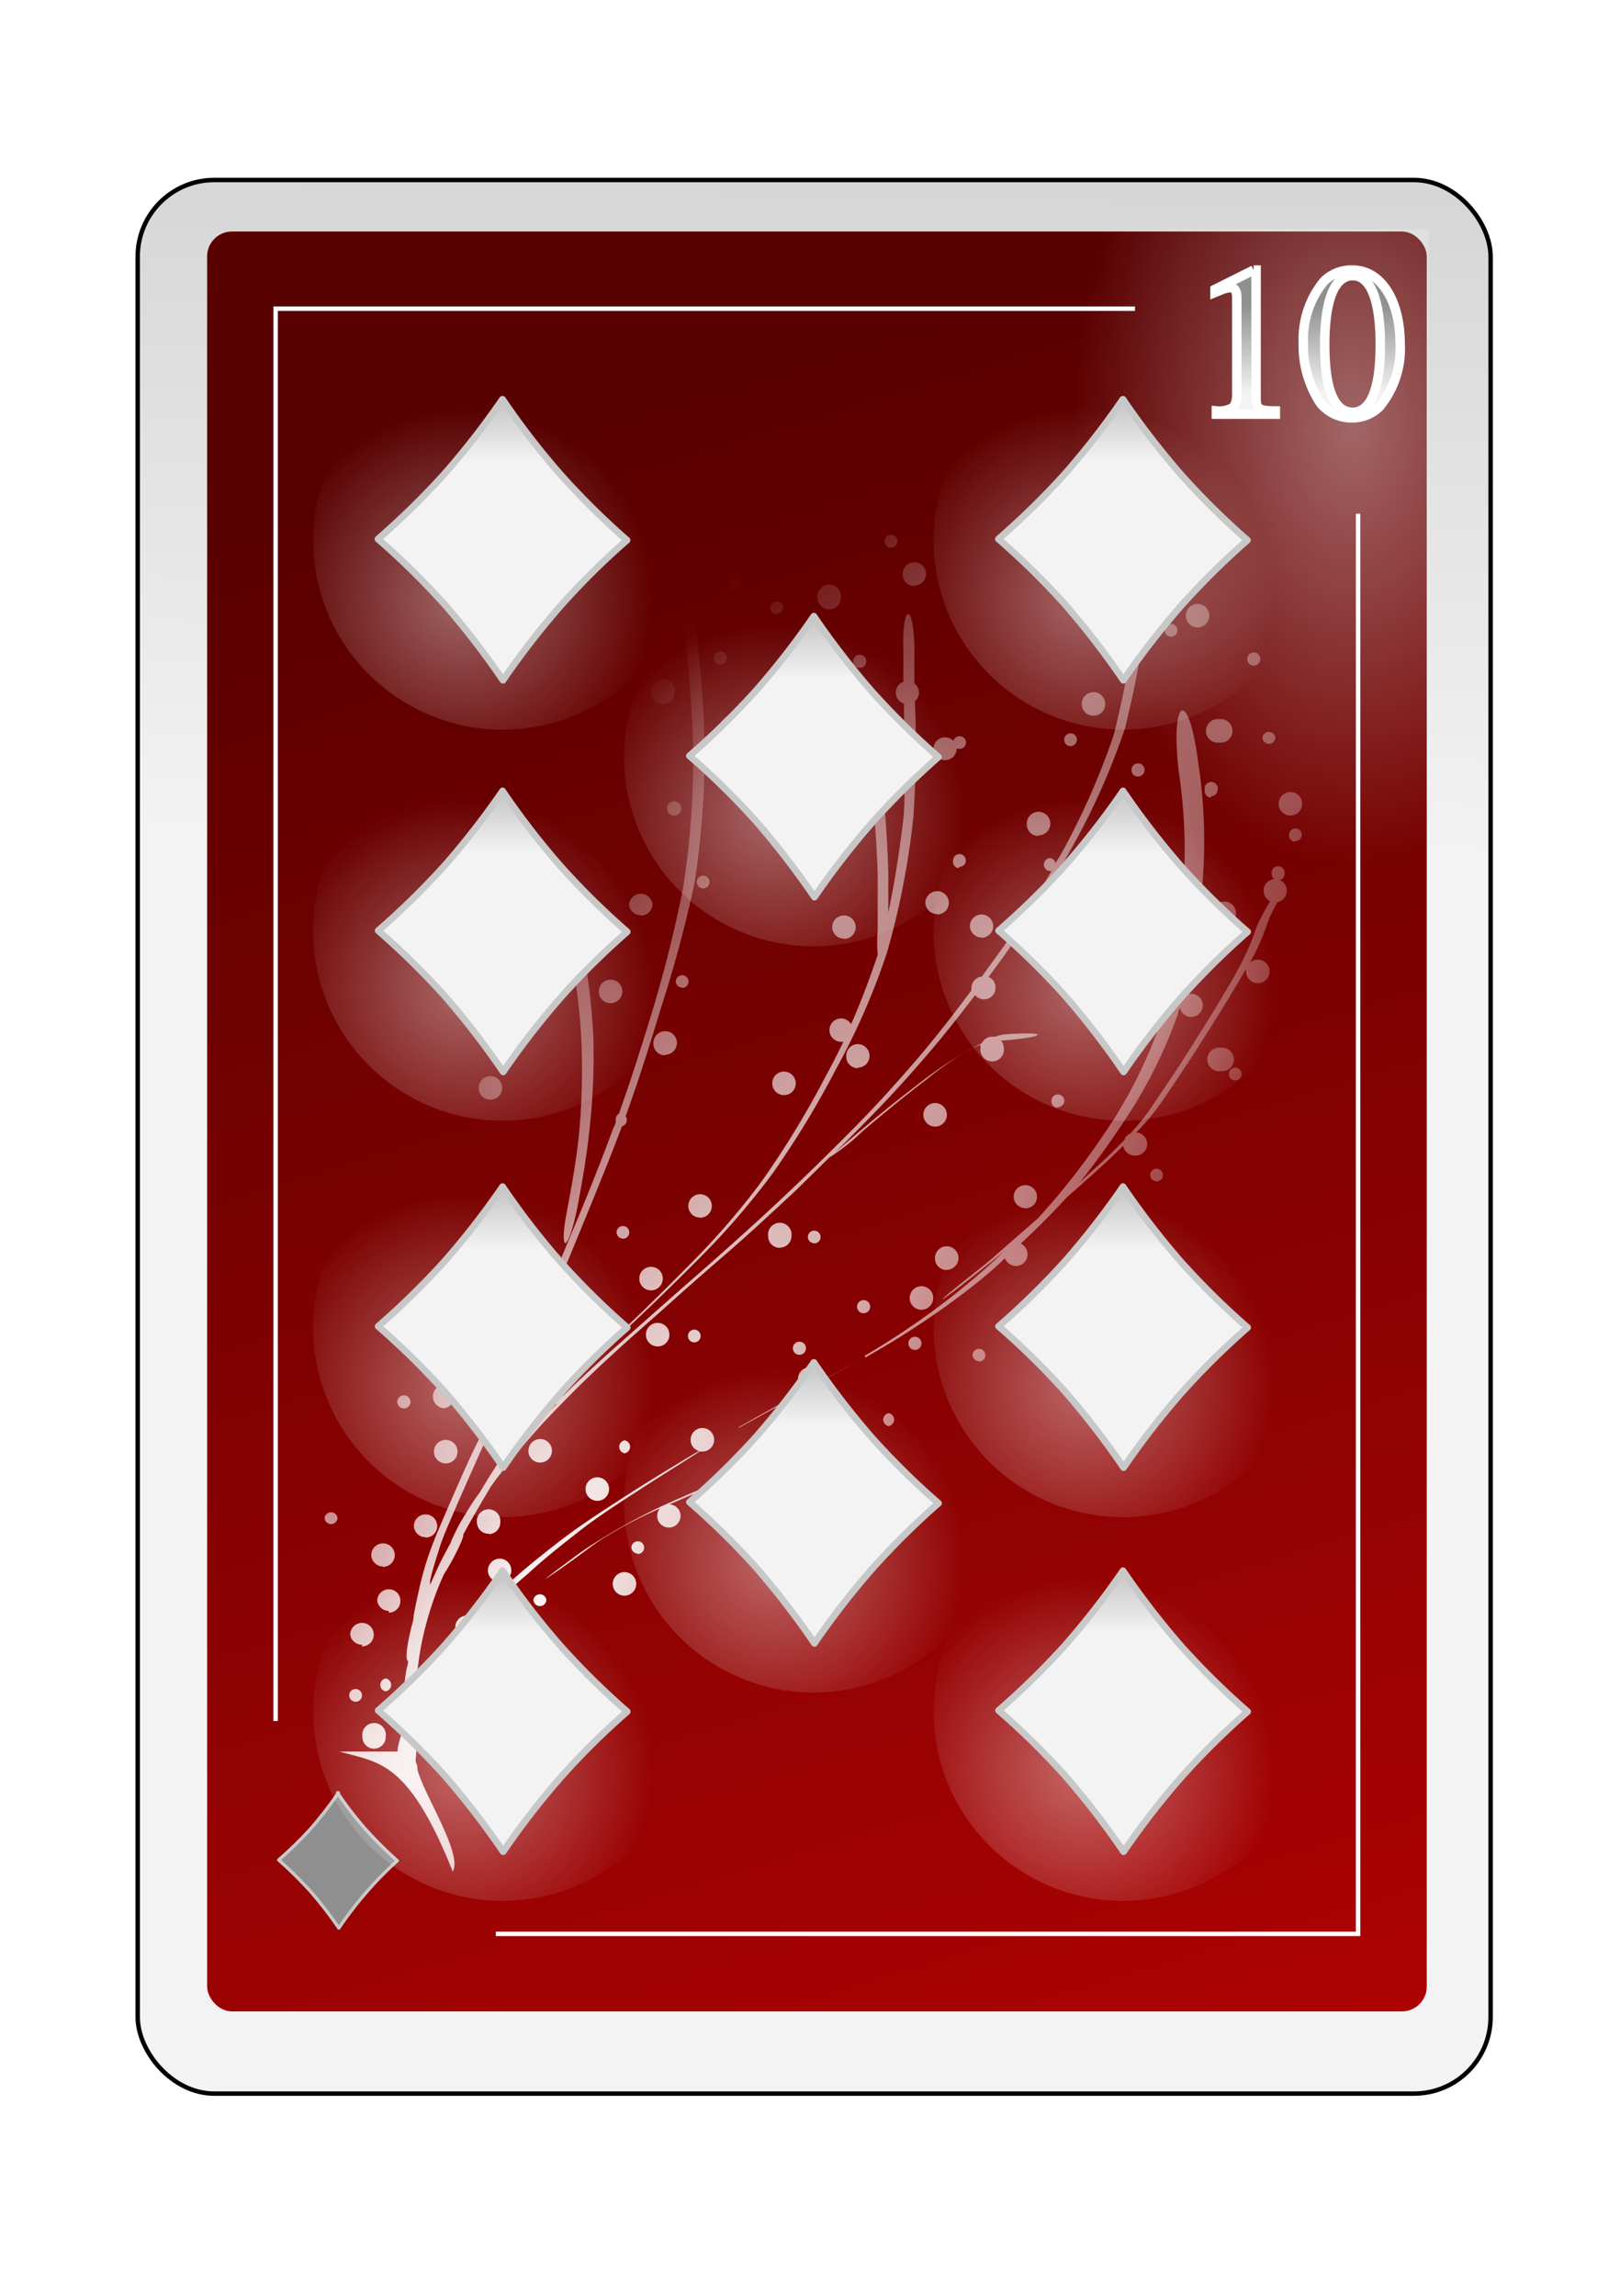 <?xml version="1.0" encoding="UTF-8" standalone="no"?>
<svg
   id="svg2"
   viewBox="0 0 84 119"
   version="1.1"
   sodipodi:docname="10D.svg"
   inkscape:version="1.3.2 (091e20e, 2023-11-25, custom)"
   xmlns:inkscape="http://www.inkscape.org/namespaces/inkscape"
   xmlns:sodipodi="http://sodipodi.sourceforge.net/DTD/sodipodi-0.dtd"
   xmlns:xlink="http://www.w3.org/1999/xlink"
   xmlns="http://www.w3.org/2000/svg"
   xmlns:svg="http://www.w3.org/2000/svg">
  <sodipodi:namedview
     id="namedview6"
     pagecolor="#ffffff"
     bordercolor="#000000"
     borderopacity="0.25"
     inkscape:showpageshadow="2"
     inkscape:pageopacity="0.0"
     inkscape:pagecheckerboard="0"
     inkscape:deskcolor="#d1d1d1"
     inkscape:zoom="15.285714"
     inkscape:cx="41.96729"
     inkscape:cy="59.5"
     inkscape:window-width="3840"
     inkscape:window-height="2054"
     inkscape:window-x="-11"
     inkscape:window-y="-11"
     inkscape:window-maximized="1"
     inkscape:current-layer="svg2" />
  <defs
     id="defs6">
    <style
       id="style1">
      .cls-1 {
        filter: url(#filter63625-2);
      }

      .cls-2 {
        stroke: #000;
        fill: url(#linear-gradient);
      }

      .cls-2, .cls-6 {
        stroke-miterlimit: 10;
        stroke-width: 0.23px;
      }

      .cls-3 {
        fill: url(#linear-gradient-2);
      }

      .cls-4 {
        opacity: 0.47;
        fill: url(#radial-gradient);
      }

      .cls-10, .cls-12, .cls-14, .cls-16, .cls-18, .cls-20, .cls-22, .cls-24, .cls-26, .cls-28, .cls-4, .cls-5 {
        isolation: isolate;
      }

      .cls-5 {
        opacity: 0.4;
        fill: url(#radial-gradient-2);
      }

      .cls-6 {
        fill: none;
      }

      .cls-6, .cls-8 {
        stroke: #fff;
      }

      .cls-11, .cls-13, .cls-15, .cls-17, .cls-19, .cls-21, .cls-23, .cls-25, .cls-27, .cls-29, .cls-7 {
        stroke: #c8c8c8;
        stroke-linejoin: round;
      }

      .cls-7 {
        stroke-width: 0.17px;
        fill: url(#linear-gradient-3);
      }

      .cls-8 {
        stroke-width: 0.49px;
        fill: url(#linear-gradient-4);
      }

      .cls-9 {
        fill: url(#radial-gradient-3);
      }

      .cls-10, .cls-12, .cls-14, .cls-16, .cls-18, .cls-20, .cls-22, .cls-24, .cls-26, .cls-28 {
        opacity: 0.4;
      }

      .cls-10 {
        fill: url(#radial-gradient-4);
      }

      .cls-11, .cls-13, .cls-15, .cls-17, .cls-19, .cls-21, .cls-23, .cls-25, .cls-27, .cls-29 {
        stroke-width: 0.35px;
      }

      .cls-11 {
        fill: url(#linear-gradient-5);
      }

      .cls-12 {
        fill: url(#radial-gradient-5);
      }

      .cls-13 {
        fill: url(#linear-gradient-6);
      }

      .cls-14 {
        fill: url(#radial-gradient-6);
      }

      .cls-15 {
        fill: url(#linear-gradient-7);
      }

      .cls-16 {
        fill: url(#radial-gradient-7);
      }

      .cls-17 {
        fill: url(#linear-gradient-8);
      }

      .cls-18 {
        fill: url(#radial-gradient-8);
      }

      .cls-19 {
        fill: url(#linear-gradient-9);
      }

      .cls-20 {
        fill: url(#radial-gradient-9);
      }

      .cls-21 {
        fill: url(#linear-gradient-10);
      }

      .cls-22 {
        fill: url(#radial-gradient-10);
      }

      .cls-23 {
        fill: url(#linear-gradient-11);
      }

      .cls-24 {
        fill: url(#radial-gradient-11);
      }

      .cls-25 {
        fill: url(#linear-gradient-12);
      }

      .cls-26 {
        fill: url(#radial-gradient-12);
      }

      .cls-27 {
        fill: url(#linear-gradient-13);
      }

      .cls-28 {
        fill: url(#radial-gradient-13);
      }

      .cls-29 {
        fill: url(#linear-gradient-14);
      }
    </style>
    <filter
       id="filter63625-2"
       name="filter63625-2"
       x="-0.129"
       y="-0.091"
       width="1.257"
       height="1.182">
      <feGaussianBlur
         result="feGaussianBlur63627-6"
         stdDeviation="3.76"
         id="feGaussianBlur1" />
    </filter>
    <linearGradient
       id="linear-gradient"
       x1="-1209.86"
       y1="-2429.73"
       x2="-1200.37"
       y2="-1915.21"
       gradientTransform="matrix(0.23, 0, 0, -0.23, 316.33, -514.96)"
       gradientUnits="userSpaceOnUse">
      <stop
         offset="0"
         stop-color="#f3f3f3"
         id="stop1" />
      <stop
         offset="1"
         stop-color="#8f8f8f"
         id="stop2" />
    </linearGradient>
    <linearGradient
       id="linear-gradient-2"
       x1="-1675.96"
       y1="-2199.11"
       x2="-1543.67"
       y2="-2636.82"
       gradientTransform="matrix(0.24, 0, 0, -0.24, 429.22, -504.36)"
       gradientUnits="userSpaceOnUse">
      <stop
         offset="0"
         stop-color="#590000"
         id="stop3" />
      <stop
         offset="1"
         stop-color="#bf0303"
         id="stop4" />
    </linearGradient>
    <radialGradient
       id="radial-gradient"
       cx="608.41"
       cy="6284.61"
       r="58.68"
       gradientTransform="matrix(-0.23, 0, 0, 0.21, 153.63, -1201.22)"
       gradientUnits="userSpaceOnUse">
      <stop
         offset="0"
         stop-color="#fff"
         id="stop5" />
      <stop
         offset="1"
         stop-color="#fff"
         stop-opacity="0"
         id="stop6" />
    </radialGradient>
    <radialGradient
       id="radial-gradient-2"
       cx="-1217.23"
       cy="-1383.54"
       r="63.15"
       gradientTransform="matrix(0.23, 0, 0, -0.36, 350.08, -475.99)"
       xlink:href="#radial-gradient" />
    <linearGradient
       id="linear-gradient-3"
       x1="-5473.23"
       y1="-12966.7"
       x2="-5473.23"
       y2="-12909.56"
       gradientTransform="matrix(0.06, 0, 0, -0.06, 326.19, -659.18)"
       xlink:href="#linear-gradient" />
    <linearGradient
       id="linear-gradient-4"
       x1="-347.13"
       y1="734.26"
       x2="-347.13"
       y2="738.91"
       gradientTransform="matrix(1, 0, 0, -1, 414.95, 754.64)"
       xlink:href="#linear-gradient" />
    <radialGradient
       id="radial-gradient-3"
       cx="2.76"
       cy="1227.39"
       r="25.37"
       gradientTransform="matrix(0.83, 0.56, 2.15, -3.16, -2615.63, 3962.81)"
       xlink:href="#radial-gradient" />
    <radialGradient
       id="radial-gradient-4"
       cx="-677.51"
       cy="-993.05"
       r="26.74"
       gradientTransform="matrix(0.37, 0, 0, -0.37, 290.85, -286.54)"
       xlink:href="#radial-gradient" />
    <linearGradient
       id="linear-gradient-5"
       x1="-3162.63"
       y1="-5759.62"
       x2="-3162.63"
       y2="-5702.5"
       gradientTransform="matrix(0.12, 0, 0, -0.12, 412.55, -617.33)"
       xlink:href="#linear-gradient" />
    <radialGradient
       id="radial-gradient-5"
       cx="-677.51"
       cy="-993.05"
       r="26.74"
       gradientTransform="matrix(0.37, 0, 0, -0.37, 306.88, -275.74)"
       xlink:href="#radial-gradient" />
    <linearGradient
       id="linear-gradient-6"
       x1="-3162.63"
       y1="-5759.62"
       x2="-3162.63"
       y2="-5702.5"
       gradientTransform="matrix(0.12, 0, 0, -0.12, 428.58, -606.53)"
       xlink:href="#linear-gradient" />
    <radialGradient
       id="radial-gradient-6"
       cx="-677.51"
       cy="-993.05"
       r="26.74"
       gradientTransform="matrix(0.37, 0, 0, -0.37, 306.88, -295.65)"
       xlink:href="#radial-gradient" />
    <linearGradient
       id="linear-gradient-7"
       x1="-3162.63"
       y1="-5759.62"
       x2="-3162.63"
       y2="-5702.5"
       gradientTransform="matrix(0.12, 0, 0, -0.12, 428.58, -626.44)"
       xlink:href="#linear-gradient" />
    <radialGradient
       id="radial-gradient-7"
       cx="-677.51"
       cy="-993.05"
       r="26.74"
       gradientTransform="matrix(0.37, 0, 0, -0.37, 274.71, -275.74)"
       xlink:href="#radial-gradient" />
    <linearGradient
       id="linear-gradient-8"
       x1="-3162.63"
       y1="-5759.62"
       x2="-3162.63"
       y2="-5702.5"
       gradientTransform="matrix(0.12, 0, 0, -0.12, 396.41, -606.53)"
       xlink:href="#linear-gradient" />
    <radialGradient
       id="radial-gradient-8"
       cx="-677.51"
       cy="-993.05"
       r="26.74"
       gradientTransform="matrix(0.37, 0, 0, -0.37, 274.71, -295.65)"
       xlink:href="#radial-gradient" />
    <linearGradient
       id="linear-gradient-9"
       x1="-3162.63"
       y1="-5759.62"
       x2="-3162.63"
       y2="-5702.5"
       gradientTransform="matrix(0.12, 0, 0, -0.12, 396.41, -626.44)"
       xlink:href="#linear-gradient" />
    <radialGradient
       id="radial-gradient-9"
       cx="-677.51"
       cy="-993.05"
       r="26.74"
       gradientTransform="matrix(0.37, 0, 0, -0.37, 306.88, -316.18)"
       xlink:href="#radial-gradient" />
    <linearGradient
       id="linear-gradient-10"
       x1="-3162.63"
       y1="-5759.62"
       x2="-3162.63"
       y2="-5702.5"
       gradientTransform="matrix(0.12, 0, 0, -0.12, 428.58, -646.97)"
       xlink:href="#linear-gradient" />
    <radialGradient
       id="radial-gradient-10"
       cx="-677.51"
       cy="-993.05"
       r="26.74"
       gradientTransform="matrix(0.37, 0, 0, -0.37, 274.71, -316.18)"
       xlink:href="#radial-gradient" />
    <linearGradient
       id="linear-gradient-11"
       x1="-3162.63"
       y1="-5759.62"
       x2="-3162.63"
       y2="-5702.5"
       gradientTransform="matrix(0.12, 0, 0, -0.12, 396.41, -646.97)"
       xlink:href="#linear-gradient" />
    <radialGradient
       id="radial-gradient-11"
       cx="-677.51"
       cy="-993.05"
       r="26.74"
       gradientTransform="matrix(0.37, 0, 0, -0.37, 290.85, -325.22)"
       xlink:href="#radial-gradient" />
    <linearGradient
       id="linear-gradient-12"
       x1="-3162.63"
       y1="-5759.62"
       x2="-3162.63"
       y2="-5702.5"
       gradientTransform="matrix(0.12, 0, 0, -0.12, 412.55, -656.01)"
       xlink:href="#linear-gradient" />
    <radialGradient
       id="radial-gradient-12"
       cx="-677.51"
       cy="-993.05"
       r="26.74"
       gradientTransform="matrix(0.37, 0, 0, -0.37, 306.88, -336.46)"
       xlink:href="#radial-gradient" />
    <linearGradient
       id="linear-gradient-13"
       x1="-3162.63"
       y1="-5759.62"
       x2="-3162.63"
       y2="-5702.5"
       gradientTransform="matrix(0.12, 0, 0, -0.12, 428.58, -667.25)"
       xlink:href="#linear-gradient" />
    <radialGradient
       id="radial-gradient-13"
       cx="-677.51"
       cy="-993.05"
       r="26.74"
       gradientTransform="matrix(0.37, 0, 0, -0.37, 274.71, -336.46)"
       xlink:href="#radial-gradient" />
    <linearGradient
       id="linear-gradient-14"
       x1="-3162.63"
       y1="-5759.62"
       x2="-3162.63"
       y2="-5702.5"
       gradientTransform="matrix(0.12, 0, 0, -0.12, 396.41, -667.25)"
       xlink:href="#linear-gradient" />
  </defs>
  <title
     id="title6">Ten of Diamonds</title>
  <g
     id="_10_diamond"
     data-name="10_diamond">
    <g
       id="use70751">
      <g
         id="g65535">
        <rect
           id="rect65539"
           class="cls-2"
           x="7.14"
           y="9.33"
           width="70.15"
           height="99.19"
           rx="3.97"
           ry="3.97" />
        <rect
           id="rect65541"
           class="cls-3"
           x="10.74"
           y="12"
           width="63.24"
           height="92.26"
           rx="1.29"
           ry="1.29" />
        <rect
           id="rect65543"
           class="cls-4"
           x="10.84"
           y="79.85"
           width="26.55"
           height="24.28"
           rx="1.04"
           ry="1.04" />
        <rect
           id="rect65545"
           class="cls-5"
           x="44.8"
           y="11.87"
           width="29.28"
           height="45.27" />
        <path
           id="path65547"
           class="cls-6"
           d="M25.71,100.24H70.42V26.63M58.85,16H14.29V89.21" />
      </g>
    </g>
    <g
       id="use74160">
      <path
         id="path74110"
         class="cls-7"
         d="M17.5,92.93a18.4,18.4,0,0,0,1.44,1.87,21.13,21.13,0,0,0,1.66,1.65A18.14,18.14,0,0,0,19,98.08a19.76,19.76,0,0,0-1.43,1.86,20.23,20.23,0,0,0-1.45-1.88,20.32,20.32,0,0,0-1.67-1.65,19.78,19.78,0,0,0,1.66-1.62,20.9,20.9,0,0,0,1.44-1.86Z" />
    </g>
    <g
       id="use3945">
      <path
         id="text3956"
         class="cls-8"
         d="M65,14l-2,1v.16l.29-.12a1.6,1.6,0,0,1,.5-.13c.24,0,.34.17.34.53v5c0,.37-.09.62-.27.72a1.45,1.45,0,0,1-.79.14v.17h3.06V21.3c-.87,0-1-.12-1-.65V14L65,14m5.14,0a2,2,0,0,0-1.49.58,4.72,4.72,0,0,0-1.07,3.19,5.41,5.41,0,0,0,.89,3.13,2.07,2.07,0,0,0,1.62.76,2,2,0,0,0,1.44-.58,4.7,4.7,0,0,0,1.07-3.24c0-2.27-1-3.84-2.46-3.84m0,.29c.93,0,1.43,1.26,1.43,3.57s-.49,3.51-1.44,3.51-1.44-1.19-1.44-3.5.5-3.58,1.45-3.58" />
    </g>
    <path
       id="path4108"
       class="cls-9"
       d="M23.48,97c.53-.9-1.57-4.1-1.84-5.3,0-.1,0-.21-.06-.31s0-.35,0-.52a5.54,5.54,0,0,1,.13-.91.33.33,0,0,0,.16-.6l.21-.69a9.15,9.15,0,0,1,.61-1.44,18.88,18.88,0,0,1,1.08-1.76c.12-.18.25-.36.38-.53h.1a.6.6,0,0,0,.61-.6.64.64,0,0,0-.05-.24c.14-.18.3-.37.45-.54a27.32,27.32,0,0,1,2.13-2c.81-.75,1.67-1.43,2.53-2.1,1-.8,2.12-1.51,3.21-2.22s2.08-1.31,3.14-2l.15,0a.61.61,0,1,0-.61-.61.59.59,0,0,0,.44.58l-.3.17c-1.28.77-2.56,1.55-3.81,2.36S29.91,79.19,28.87,80c-.86.67-1.72,1.36-2.53,2.1-.62.56-1.24,1.12-1.82,1.72a.62.62,0,0,0-.31-.08.6.6,0,0,0-.6.6.56.56,0,0,0,.12.36,16.62,16.62,0,0,0-1,1.36,17.75,17.75,0,0,0-1.09,1.76c-.05.1-.09.2-.14.31,0-.61.1-1.22.18-1.83a15.47,15.47,0,0,1,.53-2.52,15.27,15.27,0,0,1,.82-2.2A11.79,11.79,0,0,0,23.88,80a2.79,2.79,0,0,0,.14-.37l0-.09c.43-.79.88-1.56,1.34-2.33a1,1,0,0,1,.08-.14c.17-.24.34-.47.52-.7.49-.64,1-1.25,1.54-1.87.67-.78,1.4-1.52,2.12-2.25s1.67-1.62,2.54-2.41,1.87-1.65,2.8-2.49,2-1.76,3-2.63,2.21-2,3.29-3L43,60a10.31,10.31,0,0,0,1.69-1.33c1.1-.94,2.23-1.86,3.38-2.74a17.11,17.11,0,0,1,2.27-1.56l.5-.22a1,1,0,0,0,0,.18.61.61,0,1,0,1.21,0,.59.59,0,0,0-.15-.39c2.24-.16,2.7-.49.28-.33a1.88,1.88,0,0,0-.58.13h-.15a.59.59,0,0,0-.54.33,21.16,21.16,0,0,0-3.41,2.21c-1.15.87-2.27,1.8-3.37,2.74-.46.39-.76.66-.93.83.57-.58,1.15-1.15,1.71-1.73,1.25-1.26,2.44-2.58,3.58-3.93.71-.85,1.4-1.73,2.07-2.61a.62.62,0,0,0,.46.22.6.6,0,0,0,.6-.61.58.58,0,0,0-.36-.55c.3-.41.6-.81.89-1.22A54.44,54.44,0,0,0,55.54,44a35.92,35.92,0,0,0,2.79-6.24,56.54,56.54,0,0,0,1.12-5.8c.37-2.33-.21-2-.58.34a53.79,53.79,0,0,1-1.12,5.79A37.49,37.49,0,0,1,55,44.3l-.27.44a.32.32,0,0,0-.32-.26.34.34,0,0,0,0,.67l.11,0c-.92,1.58-1.9,3.14-3,4.63l-.61.84a.6.6,0,0,0-.54.59.49.49,0,0,0,0,.12c-.81,1.1-1.65,2.17-2.52,3.22-1.15,1.35-2.33,2.67-3.58,3.93S41.89,60.85,40.67,62s-2.17,2-3.29,3-2,1.75-3,2.64l-2.81,2.49c-.8.73-1.61,1.46-2.37,2.23a.32.32,0,0,0-.16-.2c.3-.31.61-.61.91-.91,1-.94,2-1.85,3-2.8,1.18-1.11,2.34-2.25,3.48-3.4a39,39,0,0,0,3.61-4.2,46.3,46.3,0,0,0,3.29-5.4A35.94,35.94,0,0,0,46,49.35a41.51,41.51,0,0,0,1.36-7,54.93,54.93,0,0,0,.08-6,.59.59,0,0,0,.21-.45.63.63,0,0,0-.24-.48c0-.25,0-.49,0-.74,0-.42,0-.83,0-1.25-.08-2.35-.66-2-.57.33,0,.42,0,.83,0,1.25,0,.11,0,.22,0,.33a.59.59,0,0,0-.39.56.6.6,0,0,0,.42.57c0,1,.06,2.07.05,3.11a.59.59,0,0,0-.23,0,.6.6,0,0,0-.61.6.61.61,0,0,0,.61.61.78.78,0,0,0,.21,0c0,.66,0,1.34-.1,2-.19,1.51-.42,3-.74,4.51,0-.71,0-1.42,0-2.13-.06-1.69-.16-3.37-.38-5a26.23,26.23,0,0,0-.68-3.4A10.8,10.8,0,0,0,44.48,35a1.86,1.86,0,0,0-.27-.45c-1.91-1.71-2.55-1.32-.62.37a1.45,1.45,0,0,1,.26.43A10.88,10.88,0,0,1,44.43,37a26.11,26.11,0,0,1,.69,3.39,47.48,47.48,0,0,1,.39,5.05c0,.93,0,1.87,0,2.81a7,7,0,0,0,0,1.22c0,.07-.05.15-.07.23-.39,1.15-.82,2.28-1.31,3.39a.6.6,0,0,0-1.12.3.6.6,0,0,0,.6.61l.12,0c-.3.62-.61,1.23-.94,1.83a46.5,46.5,0,0,1-3.3,5.41,39.09,39.09,0,0,1-3.62,4.2c-1.14,1.15-2.29,2.3-3.47,3.41-1,.94-2.05,1.86-3.05,2.8l-.52.52a.33.33,0,0,0-.27.28,17.59,17.59,0,0,0-1.76,2,32.06,32.06,0,0,0-1.91,2.89c-.22.3-.43.6-.62.92s-.41.65-.58,1-.24.46-.32.71v0c-.17.3-.33.61-.49.92s-.39.84-.58,1.26c0-.07,0-.14,0-.21.13-.59.32-1.16.5-1.74s.53-1.34.81-2,.71-1.62,1.07-2.43c.48-1.1,1-2.17,1.57-3.23.68-1.31,1.29-2.66,1.87-4,.7-1.66,1.38-3.32,2.07-5s1.41-3.43,2.06-5.16a.33.33,0,0,0,.25-.32.32.32,0,0,0-.06-.2c.66-1.82,1.24-3.66,1.8-5.51A66.89,66.89,0,0,0,36,45.83a43.54,43.54,0,0,0,.52-7.74c-.08-2.63-.39-5.25-.71-7.87-.2-1.57-.43-3.14-.68-4.71a5.79,5.79,0,0,0-.35-1.39.58.58,0,0,0,.19,0,.62.62,0,0,0,.61-.61.6.6,0,0,0-.61-.6.59.59,0,0,0-.6.6.63.63,0,0,0,.16.42,3.7,3.7,0,0,0,0,1.88c.11.69.22,1.39.32,2.08a.38.38,0,0,0-.23-.08.33.33,0,1,0,0,.66.32.32,0,0,0,.29-.18c.11.74.21,1.48.31,2.22,0,.19,0,.38.07.57a.68.68,0,0,0-.28-.07.61.61,0,1,0,0,1.21.59.59,0,0,0,.39-.15c.25,2.1.47,4.2.53,6.31a41.91,41.91,0,0,1-.53,7.75,66.89,66.89,0,0,1-1.65,6.52c-.52,1.7-1.06,3.4-1.66,5.08a.31.31,0,0,0-.16.29.5.5,0,0,0,0,.12c0,.11-.08.23-.13.34q-1,2.7-2.13,5.36l-2.07,5c-.59,1.35-1.2,2.7-1.88,4-.54,1.07-1.09,2.14-1.58,3.23-.36.81-.72,1.63-1.07,2.44s-.57,1.33-.81,2a16.58,16.58,0,0,0-.5,1.74c-.11.49-.22,1-.31,1.49,0,.22-.08.43-.13.65-.26,1.06-.28,1.6-.19,1.68s-.05.36-.07.55a18.73,18.73,0,0,0-.2,2.13v1c-.08.25-.15.49-.21.74s0,.2-.05.3h-3c2,.58,3.55.41,5.86,6.18Zm.59-4.67a.34.34,0,1,0-.34-.34A.34.34,0,0,0,24.07,92.33Zm-4.63-1.69A.61.61,0,0,0,20,90a.61.61,0,1,0-1.21,0A.61.61,0,0,0,19.44,90.64Zm3.26-.73a.61.61,0,0,0,.61-.61.61.61,0,0,0-1.21,0A.61.61,0,0,0,22.7,89.91Zm-4.26-1.7a.33.33,0,0,0,.33-.33.33.33,0,0,0-.33-.33.32.32,0,0,0-.33.33A.33.33,0,0,0,18.44,88.21ZM20,87.67A.34.34,0,0,0,20,87a.34.34,0,0,0,0,.67ZM25.66,87a.61.61,0,0,0,.61-.61.61.61,0,0,0-1.21,0A.61.61,0,0,0,25.66,87Zm1.43-1a.33.33,0,1,0-.34-.33A.33.33,0,0,0,27.09,85.91Zm-8.32-.66a.61.61,0,1,0-.61-.6A.61.61,0,0,0,18.77,85.25Zm1.39-1.75a.6.6,0,0,0,.6-.61.59.59,0,0,0-.6-.6.6.6,0,0,0-.6.6A.61.61,0,0,0,20.16,83.5ZM28,83.25a.33.33,0,0,0,.33-.33.34.34,0,0,0-.67,0A.33.33,0,0,0,28,83.25Zm4.38-.54a.61.61,0,1,0-.61-.61A.61.61,0,0,0,32.38,82.71ZM25.91,82a.59.59,0,0,0,.6-.6.6.6,0,0,0-.6-.61.62.62,0,0,0-.61.61A.6.6,0,0,0,25.91,82Zm2.37-.15s.71-.46,1.82-1.28c.48-.35.94-.71,1.45-1a22,22,0,0,1,2.2-1.17l.47-.21a.57.57,0,0,0-.14.38.6.6,0,0,0,.6.61.61.61,0,0,0,.61-.61.6.6,0,0,0-.58-.59c.53-.23,1.06-.47,1.6-.67s1.21-.49,1.82-.72l.78-.29c2.38-.92,3-1.28.62-.37l-.79.3-1.81.72c-.87.34-1.72.72-2.57,1.1a31.44,31.44,0,0,0-3.42,1.87,16.25,16.25,0,0,0-1.44,1c-.87.64-1.24.93-1.22.93Zm-8.42-.63a.62.62,0,0,0,.61-.61.61.61,0,0,0-1.22,0A.62.62,0,0,0,19.86,81.2Zm13.21-.67a.33.33,0,1,0-.33-.33A.34.34,0,0,0,33.07,80.53Zm-11-.85a.6.6,0,0,0,.6-.6.6.6,0,0,0-.6-.6.6.6,0,0,0-.61.6A.61.61,0,0,0,22.1,79.68Zm3.27-.18a.6.6,0,0,0,.6-.6.61.61,0,1,0-1.21,0A.6.6,0,0,0,25.37,79.5ZM17.17,79a.33.33,0,0,0,.33-.33.34.34,0,0,0-.67,0A.34.34,0,0,0,17.17,79Zm21.11-1.15a.34.34,0,0,0,0-.67.34.34,0,1,0,0,.67Zm-7.23-.06a.61.61,0,0,0,0-1.21.61.61,0,1,0,0,1.21Zm10.68-.54a.34.34,0,0,0,0-.67h0a.6.6,0,0,0,.18-.42.61.61,0,1,0-.61.6l.17,0a.33.33,0,0,0,.29.51Zm2.08-1.4a.61.61,0,1,0,0-1.21.61.61,0,1,0,0,1.21Zm-20.62,0a.61.61,0,0,0,0-1.21.61.61,0,1,0,0,1.21ZM28,75.81a.61.61,0,1,0-.6-.6A.6.6,0,0,0,28,75.81Zm17.39-.06a.33.33,0,1,0-.33-.33A.34.34,0,0,0,45.35,75.75Zm-13-.42a.34.34,0,0,0,0-.67.34.34,0,0,0,0,.67Zm-5.53-.4c.2-.28.39-.57.6-.85a15.13,15.13,0,0,1,1.2-1.45.38.38,0,0,0,.2.15c-.65.66-1.29,1.32-1.9,2l-.1.12ZM38.32,74l2-1.1,1.49-.82.17,0a.6.6,0,0,0,.58-.45l2.08-1.18-2.07,1.16a.53.53,0,0,0,0-.13.6.6,0,0,0-.6-.61.61.61,0,0,0-.2,1.18l-.47.26c-1,.55-2,1.11-3,1.67Zm7.76-.08a.34.34,0,0,0,0-.67.34.34,0,0,0,0,.67ZM22.94,73a.61.61,0,0,0,.61-.61.58.58,0,0,0,0-.18h.07a.34.34,0,0,0,.33-.34.34.34,0,0,0-.33-.34.33.33,0,0,0-.33.33.65.65,0,0,0-.31-.08.61.61,0,0,0,0,1.21ZM21,73a.34.34,0,0,0,0-.67A.34.34,0,1,0,21,73Zm4.2-2.3a.6.6,0,0,0,.6-.6.6.6,0,0,0-.6-.61.61.61,0,0,0-.6.61A.6.6,0,0,0,25.18,70.67Zm25.56-.12a.33.33,0,0,0,.33-.33.32.32,0,0,0-.33-.33.33.33,0,0,0-.33.33A.33.33,0,0,0,50.74,70.55Zm-5.9-.21.9-.52a44.11,44.11,0,0,0,4.35-2.93c.71-.54,1.39-1.11,2-1.7a.62.62,0,0,0,.57.4.6.6,0,0,0,.6-.6.61.61,0,0,0-.35-.56c.48-.45.95-.9,1.41-1.37s.66-.69,1-1.05l0,0c1-.88,2-1.75,2.9-2.65l0,0a.61.61,0,0,0,.61.51.6.6,0,0,0,.07-1.2,12.64,12.64,0,0,0,1.5-1.85c.57-.84,1.14-1.69,1.68-2.54s1.09-1.71,1.61-2.57c.3-.51.61-1,.9-1.52a.5.5,0,0,0,0,.12.61.61,0,1,0,.19-.43l.24-.44a12.25,12.25,0,0,0,.62-1.44,5.37,5.37,0,0,1,.21-.56c.14-.27.26-.51.35-.7a.61.61,0,0,0,.14-1.16.32.32,0,0,0,.25-.31.34.34,0,1,0-.67,0,.33.33,0,0,0,.15.27.6.6,0,0,0-.57.6.62.62,0,0,0,.34.55c-.18.29-.38.65-.61,1.11a5.37,5.37,0,0,0-.21.56,12.1,12.1,0,0,1-.62,1.43c-.4.78-.85,1.52-1.3,2.27s-1.06,1.72-1.6,2.57-1.12,1.7-1.69,2.54a11,11,0,0,1-1.23,1.56.57.57,0,0,0-.3.33l-.68.69c-.54.52-1.1,1-1.65,1.53.77-.95,1.49-1.95,2.19-3a25,25,0,0,0,2.92-5.76c0-.1.06-.21.1-.31a.6.6,0,1,0,.59-.73.65.65,0,0,0-.41.16,27.91,27.91,0,0,0,1-6,26.89,26.89,0,0,0-.24-6.21c-.5-3.85-1.44-3.31-1,.54a27.56,27.56,0,0,1,.23,6.22A25.75,25.75,0,0,1,60.18,53a24.77,24.77,0,0,1-2.92,5.76,37.16,37.16,0,0,1-3.43,4.38l-2.16,1.89c-.53.47-1.08.89-1.63,1.33-1.91,1.52-1.31,1.17.6-.35.5-.4,1-.78,1.48-1.2,0,0,0,0,0,0a36.76,36.76,0,0,1-3,2.58,42,42,0,0,1-4.27,2.88Zm-3.35-.15a.34.34,0,0,0,0-.67.34.34,0,1,0,0,.67Zm6-.25a.34.34,0,0,0,.27-.33.34.34,0,1,0-.33.33S47.52,70,47.54,69.94Zm-13.41-.18a.6.6,0,0,0,.61-.6.61.61,0,1,0-.61.6ZM36,69.58a.33.33,0,1,0-.33-.33A.33.33,0,0,0,36,69.58Zm8.77-1.51a.34.34,0,1,0-.33-.33A.34.34,0,0,0,44.75,68.07Zm3-.18a.61.61,0,1,0-.6-.61A.61.61,0,0,0,47.74,67.89Zm-21.35-.25A.6.6,0,0,0,27,67a.61.61,0,0,0-.61-.61.62.62,0,0,0-.61.61A.6.6,0,0,0,26.39,67.64ZM55,67a.33.33,0,0,0,0-.66A.33.33,0,1,0,55,67Zm-21.32-.12a.61.61,0,1,0,0-1.21.61.61,0,0,0,0,1.21Zm-9-1a.33.33,0,0,0,.33-.33.34.34,0,0,0-.67,0A.34.34,0,0,0,24.67,65.89Zm24.4-.06a.61.61,0,1,0-.6-.6A.6.6,0,0,0,49.07,65.83Zm-21.71-.6a.6.6,0,0,0,.6-.61.61.61,0,0,0-.26-.5.27.27,0,0,0,0-.13.33.33,0,0,0-.66,0,.3.3,0,0,0,0,.1.62.62,0,0,0-.33.53.61.61,0,0,0,.61.61Zm13.07-.55a.6.6,0,0,0,.6-.6.61.61,0,1,0-1.21,0A.6.6,0,0,0,40.43,64.68Zm-11.15-.22c.15,0,.42-.69.66-1.94s.46-2.54.6-3.82a34.41,34.41,0,0,0,.22-4.76,32.54,32.54,0,0,0-.34-3.55c-.13-.79-.25-1.58-.45-2.36a7.2,7.2,0,0,0-.28-.9c-1.05-2.33-1.71-2-.62.36a7.06,7.06,0,0,1,.28.89c.21.78.33,1.58.46,2.37a29.87,29.87,0,0,1,.34,3.54A35.87,35.87,0,0,1,30,59c-.14,1.28-.37,2.55-.61,3.82-.21,1.1-.19,1.61-.07,1.6Zm12.93,0a.33.33,0,1,0-.33-.33A.33.33,0,0,0,42.21,64.44Zm-9.92-.24a.33.33,0,0,0,.33-.33.33.33,0,0,0-.66,0A.33.33,0,0,0,32.29,64.2Zm4-1.09a.61.61,0,1,0-.61-.61A.6.6,0,0,0,36.26,63.11Zm16.87-.49a.59.59,0,0,0,.6-.6.6.6,0,0,0-.6-.6.61.61,0,0,0-.61.6A.6.6,0,0,0,53.13,62.62Zm6.8-1.39a.33.33,0,1,0-.33-.33A.34.34,0,0,0,59.93,61.23ZM48.41,58.39a.61.61,0,1,0,0-1.21.61.61,0,0,0,0,1.21Zm6.44-1a.34.34,0,0,0,.34-.33.34.34,0,0,0-.34-.33.33.33,0,0,0-.33.33A.33.33,0,0,0,54.85,57.42ZM25.42,57a.61.61,0,1,0-.6-.6A.6.6,0,0,0,25.42,57Zm15.31-.24a.61.61,0,0,0,0-1.21.61.61,0,1,0,0,1.21ZM64.05,56a.33.33,0,0,0,.33-.33.33.33,0,0,0-.33-.33.33.33,0,0,0-.33.33A.32.32,0,0,0,64.05,56Zm-.76-.48a.61.61,0,1,0,0-1.21.61.61,0,1,0,0,1.21Zm-18.81-.18a.61.61,0,0,0,.61-.61.62.62,0,0,0-.61-.61.6.6,0,0,0-.6.61A.6.6,0,0,0,44.48,55.37Zm-10-.67a.61.61,0,1,0-.6-.6A.6.6,0,0,0,34.49,54.7Zm-6.32-2.6a.34.34,0,1,0,0-.67.34.34,0,0,0,0,.67ZM31.65,52a.61.61,0,1,0-.6-.6A.6.6,0,0,0,31.65,52Zm26.68-.18a.61.61,0,1,0,0-1.21.61.61,0,0,0,0,1.21Zm-22.95-.61a.33.33,0,1,0-.34-.33A.33.33,0,0,0,35.38,51.19Zm8.38-2.54a.61.61,0,1,0-.61-.6A.6.6,0,0,0,43.76,48.65Zm7.13-.06a.61.61,0,0,0,.61-.6.62.62,0,0,0-.61-.61.61.61,0,0,0-.6.61A.6.6,0,0,0,50.89,48.59Zm12.58-.66a.61.61,0,1,0-.6-.61A.61.61,0,0,0,63.47,47.93Zm-30.24-.49a.6.6,0,0,0,.6-.6.61.61,0,0,0-1.21,0A.6.6,0,0,0,33.23,47.44Zm15.36-.06a.6.6,0,0,0,.61-.6.61.61,0,0,0-.61-.61.62.62,0,0,0-.61.61A.61.61,0,0,0,48.59,47.38ZM36.47,46.05a.33.33,0,1,0-.34-.33A.33.33,0,0,0,36.47,46.05Zm-8.72-1a.33.33,0,1,0,0-.66.33.33,0,0,0,0,.66Zm22-.12a.33.33,0,1,0-.33-.33A.33.33,0,0,0,49.71,45Zm9.71-.54a.61.61,0,0,0,.6-.61.6.6,0,0,0-.6-.6.6.6,0,0,0-.6.6A.6.6,0,0,0,59.42,44.42Zm-16.06-.24a.34.34,0,1,0-.33-.33A.33.33,0,0,0,43.36,44.18Zm23.77-.55a.33.33,0,0,0,.33-.33.33.33,0,1,0-.66,0A.33.33,0,0,0,67.13,43.63Zm-23-.12a.61.61,0,1,0-.61-.6A.6.6,0,0,0,44.12,43.51Zm9.68-.18a.61.61,0,1,0-.61-.61A.6.6,0,0,0,53.8,43.33Zm4.14-.85a.33.33,0,1,0-.33-.33A.33.33,0,0,0,57.94,42.48Zm9-.18a.61.61,0,0,0,0-1.21.61.61,0,1,0,0,1.21Zm-32,0a.37.37,0,1,0-.07,0Zm27.82-1a.34.34,0,0,0,.33-.34.34.34,0,1,0-.67,0A.34.34,0,0,0,62.78,41.34Zm-24.23-.61a.6.6,0,0,0,.6-.61.6.6,0,0,0-.6-.6.6.6,0,0,0-.6.6A.61.61,0,0,0,38.55,40.73ZM59,40.25a.34.34,0,1,0-.33-.33A.33.33,0,0,0,59,40.25Zm-10-.85a.61.61,0,0,0,.61-.61v0a.34.34,0,0,0,.48-.3.33.33,0,0,0-.33-.33.33.33,0,0,0-.32.24.63.63,0,0,0-.44-.18.6.6,0,0,0-.6.6A.61.61,0,0,0,49.07,39.4Zm6.51-.73a.33.33,0,0,0,.33-.33.33.33,0,0,0-.66,0A.33.33,0,0,0,55.58,38.67Zm10.29-.12a.33.33,0,0,0,.33-.33.34.34,0,0,0-.67,0A.34.34,0,0,0,65.87,38.55Zm-2.58-.06a.61.61,0,1,0,0-1.21.61.61,0,1,0,0,1.21ZM38,38.31a.61.61,0,0,0,0-1.21.61.61,0,1,0,0,1.21Zm5.14-.66a.62.62,0,0,0,.61-.61.61.61,0,0,0-1.18-.21.33.33,0,0,0,.05.51.62.62,0,0,0,.52.31ZM56.7,37.1a.61.61,0,1,0-.61-.61A.6.6,0,0,0,56.7,37.1Zm-22.32-.61a.6.6,0,0,0,.6-.6.61.61,0,1,0-1.21,0A.6.6,0,0,0,34.38,36.49Zm10.19-1.87a.34.34,0,1,0-.33-.33A.33.33,0,0,0,44.57,34.62ZM65,34.5a.34.34,0,1,0-.33-.33A.34.34,0,0,0,65,34.5Zm-27.64-.06A.34.34,0,1,0,37,34.1.34.34,0,0,0,37.31,34.44ZM60.72,33a.33.33,0,0,0,0-.66.33.33,0,0,0,0,.66Zm1.3-.48a.61.61,0,1,0,0-1.21.61.61,0,0,0,0,1.21Zm-21.74-.73a.33.33,0,0,0,.33-.33.34.34,0,0,0-.67,0A.33.33,0,0,0,40.28,31.83ZM43,31.59a.6.6,0,0,0,.6-.6.61.61,0,1,0-1.21,0A.6.6,0,0,0,43,31.59Zm-5.21-1a.6.6,0,0,0,.61-.6.61.61,0,0,0-1.21,0A.6.6,0,0,0,37.82,30.62Zm17.45-.17a.34.34,0,0,0,.34-.34.34.34,0,0,0-.67,0A.34.34,0,0,0,55.27,30.45Zm-7.83-.07a.61.61,0,0,0,.61-.6.6.6,0,0,0-.61-.6.6.6,0,0,0-.6.6A.6.6,0,0,0,47.44,30.38Zm10.44-.6a.34.34,0,1,0-.34-.34A.34.34,0,0,0,57.88,29.78ZM46.2,28.39a.33.33,0,0,0,.33-.33.32.32,0,0,0-.33-.33.33.33,0,0,0-.33.33A.33.33,0,0,0,46.2,28.39Zm-13-.18a.61.61,0,0,0,.6-.61.61.61,0,0,0-1.21,0A.61.61,0,0,0,33.23,28.21ZM56,26.76a.34.34,0,1,0-.33-.33A.33.33,0,0,0,56,26.76Zm2.15-.43a.61.61,0,0,0,0-1.21.61.61,0,1,0,0,1.21Zm-25.74-.91a.33.33,0,1,0,0-.66.33.33,0,0,0,0,.66Zm25.77-1.26a.34.34,0,0,0,0-.67.34.34,0,0,0,0,.67Zm-16.64-.92a.32.32,0,0,0,.33-.33.33.33,0,0,0-.33-.33.33.33,0,0,0-.33.33A.33.33,0,0,0,41.54,23.24ZM33,21.61a.33.33,0,0,0,.33-.33.34.34,0,0,0-.67,0A.34.34,0,0,0,33,21.61Zm1.69-1.21a.33.33,0,1,0-.34-.33A.33.33,0,0,0,34.71,20.4Z" />
    <g
       id="use5008">
      <g
         id="g74291">
        <path
           id="path74246"
           class="cls-10"
           d="M52,77.91a9.82,9.82,0,1,1-9.82-9.82A9.82,9.82,0,0,1,52,77.91Z" />
        <path
           id="path74271"
           class="cls-11"
           d="M42.2,70.62a41.4,41.4,0,0,0,3,3.89,39,39,0,0,0,3.46,3.41,39.26,39.26,0,0,0-3.43,3.39,40.94,40.94,0,0,0-3,3.87,42.48,42.48,0,0,0-3-3.9,38.58,38.58,0,0,0-3.48-3.42,40.24,40.24,0,0,0,3.45-3.38,41.72,41.72,0,0,0,3-3.86Z" />
      </g>
    </g>
    <g
       id="use5020">
      <g
         id="g74291-2"
         data-name="g74291">
        <path
           id="path74246-2"
           data-name="path74246"
           class="cls-12"
           d="M68.05,88.71a9.82,9.82,0,1,1-9.81-9.82A9.81,9.81,0,0,1,68.05,88.71Z" />
        <path
           id="path74271-2"
           data-name="path74271"
           class="cls-13"
           d="M58.23,81.42a41.4,41.4,0,0,0,3,3.89,39,39,0,0,0,3.46,3.41,39.26,39.26,0,0,0-3.43,3.39,40.94,40.94,0,0,0-3,3.87,42.48,42.48,0,0,0-3-3.9,38.58,38.58,0,0,0-3.48-3.42,40.24,40.24,0,0,0,3.45-3.38,41.72,41.72,0,0,0,3-3.86Z" />
      </g>
    </g>
    <g
       id="use5032">
      <g
         id="g74291-3"
         data-name="g74291">
        <path
           id="path74246-3"
           data-name="path74246"
           class="cls-14"
           d="M68.05,68.8A9.82,9.82,0,1,1,58.24,59,9.81,9.81,0,0,1,68.05,68.8Z" />
        <path
           id="path74271-3"
           data-name="path74271"
           class="cls-15"
           d="M58.23,61.51a41.4,41.4,0,0,0,3,3.89,39,39,0,0,0,3.46,3.41,39.26,39.26,0,0,0-3.43,3.39,40.94,40.94,0,0,0-3,3.87,42.48,42.48,0,0,0-3-3.9,38.58,38.58,0,0,0-3.48-3.42,40.24,40.24,0,0,0,3.45-3.38,41.72,41.72,0,0,0,3-3.86Z" />
      </g>
    </g>
    <g
       id="use5044">
      <g
         id="g74291-4"
         data-name="g74291">
        <path
           id="path74246-4"
           data-name="path74246"
           class="cls-16"
           d="M35.88,88.71a9.82,9.82,0,1,1-9.82-9.82A9.82,9.82,0,0,1,35.88,88.71Z" />
        <path
           id="path74271-4"
           data-name="path74271"
           class="cls-17"
           d="M26.06,81.42a39.5,39.5,0,0,0,3,3.89,39,39,0,0,0,3.46,3.41,37.74,37.74,0,0,0-3.43,3.39,40.94,40.94,0,0,0-3,3.87,42.48,42.48,0,0,0-3-3.9,40.13,40.13,0,0,0-3.48-3.42,40.24,40.24,0,0,0,3.45-3.38,41.72,41.72,0,0,0,3-3.86Z" />
      </g>
    </g>
    <g
       id="use5056">
      <g
         id="g74291-5"
         data-name="g74291">
        <path
           id="path74246-5"
           data-name="path74246"
           class="cls-18"
           d="M35.88,68.8A9.82,9.82,0,1,1,26.06,59,9.82,9.82,0,0,1,35.88,68.8Z" />
        <path
           id="path74271-5"
           data-name="path74271"
           class="cls-19"
           d="M26.06,61.51a39.5,39.5,0,0,0,3,3.89,39,39,0,0,0,3.46,3.41,37.74,37.74,0,0,0-3.43,3.39,40.94,40.94,0,0,0-3,3.87,42.48,42.48,0,0,0-3-3.9,40.13,40.13,0,0,0-3.48-3.42,40.24,40.24,0,0,0,3.45-3.38,41.72,41.72,0,0,0,3-3.86Z" />
      </g>
    </g>
    <g
       id="use5068">
      <g
         id="g74291-6"
         data-name="g74291">
        <path
           id="path74246-6"
           data-name="path74246"
           class="cls-20"
           d="M68.05,48.27a9.82,9.82,0,1,1-9.81-9.82A9.81,9.81,0,0,1,68.05,48.27Z" />
        <path
           id="path74271-6"
           data-name="path74271"
           class="cls-21"
           d="M58.23,41a41.4,41.4,0,0,0,3,3.89,39,39,0,0,0,3.46,3.41,39.26,39.26,0,0,0-3.43,3.39,40.94,40.94,0,0,0-3,3.87,42.48,42.48,0,0,0-3-3.9,38.58,38.58,0,0,0-3.48-3.42,40.24,40.24,0,0,0,3.45-3.38,41.72,41.72,0,0,0,3-3.86Z" />
      </g>
    </g>
    <g
       id="use5080">
      <g
         id="g74291-7"
         data-name="g74291">
        <path
           id="path74246-7"
           data-name="path74246"
           class="cls-22"
           d="M35.88,48.27a9.82,9.82,0,1,1-9.82-9.82A9.82,9.82,0,0,1,35.88,48.27Z" />
        <path
           id="path74271-7"
           data-name="path74271"
           class="cls-23"
           d="M26.06,41a39.5,39.5,0,0,0,3,3.89,39,39,0,0,0,3.46,3.41,37.74,37.74,0,0,0-3.43,3.39,40.94,40.94,0,0,0-3,3.87,42.48,42.48,0,0,0-3-3.9,40.13,40.13,0,0,0-3.48-3.42,40.24,40.24,0,0,0,3.45-3.38,41.72,41.72,0,0,0,3-3.86Z" />
      </g>
    </g>
    <g
       id="use5092">
      <g
         id="g74291-8"
         data-name="g74291">
        <path
           id="path74246-8"
           data-name="path74246"
           class="cls-24"
           d="M52,39.23a9.82,9.82,0,1,1-9.82-9.82A9.82,9.82,0,0,1,52,39.23Z" />
        <path
           id="path74271-8"
           data-name="path74271"
           class="cls-25"
           d="M42.2,31.94a41.4,41.4,0,0,0,3,3.89,39,39,0,0,0,3.46,3.41,39.26,39.26,0,0,0-3.43,3.39,40.94,40.94,0,0,0-3,3.87,42.48,42.48,0,0,0-3-3.9,38.58,38.58,0,0,0-3.48-3.42,40.24,40.24,0,0,0,3.45-3.38,41.72,41.72,0,0,0,3-3.86Z" />
      </g>
    </g>
    <g
       id="use5104">
      <g
         id="g74291-9"
         data-name="g74291">
        <path
           id="path74246-9"
           data-name="path74246"
           class="cls-26"
           d="M68.05,28a9.82,9.82,0,1,1-9.81-9.82A9.81,9.81,0,0,1,68.05,28Z" />
        <path
           id="path74271-9"
           data-name="path74271"
           class="cls-27"
           d="M58.23,20.7a41.4,41.4,0,0,0,3,3.89A39,39,0,0,0,64.68,28a39.26,39.26,0,0,0-3.43,3.39,40.94,40.94,0,0,0-3,3.87,42.48,42.48,0,0,0-3-3.9,38.58,38.58,0,0,0-3.48-3.42,40.24,40.24,0,0,0,3.45-3.38,41.72,41.72,0,0,0,3-3.86Z" />
      </g>
    </g>
    <g
       id="use5116">
      <g
         id="g74291-10"
         data-name="g74291">
        <path
           id="path74246-10"
           data-name="path74246"
           class="cls-28"
           d="M35.88,28a9.82,9.82,0,1,1-9.82-9.82A9.82,9.82,0,0,1,35.88,28Z" />
        <path
           id="path74271-10"
           data-name="path74271"
           class="cls-29"
           d="M26.06,20.7a39.5,39.5,0,0,0,3,3.89A39,39,0,0,0,32.51,28a37.74,37.74,0,0,0-3.43,3.39,40.94,40.94,0,0,0-3,3.87,42.48,42.48,0,0,0-3-3.9,40.13,40.13,0,0,0-3.48-3.42,40.24,40.24,0,0,0,3.45-3.38,41.72,41.72,0,0,0,3-3.86Z" />
      </g>
    </g>
  </g>
</svg>
